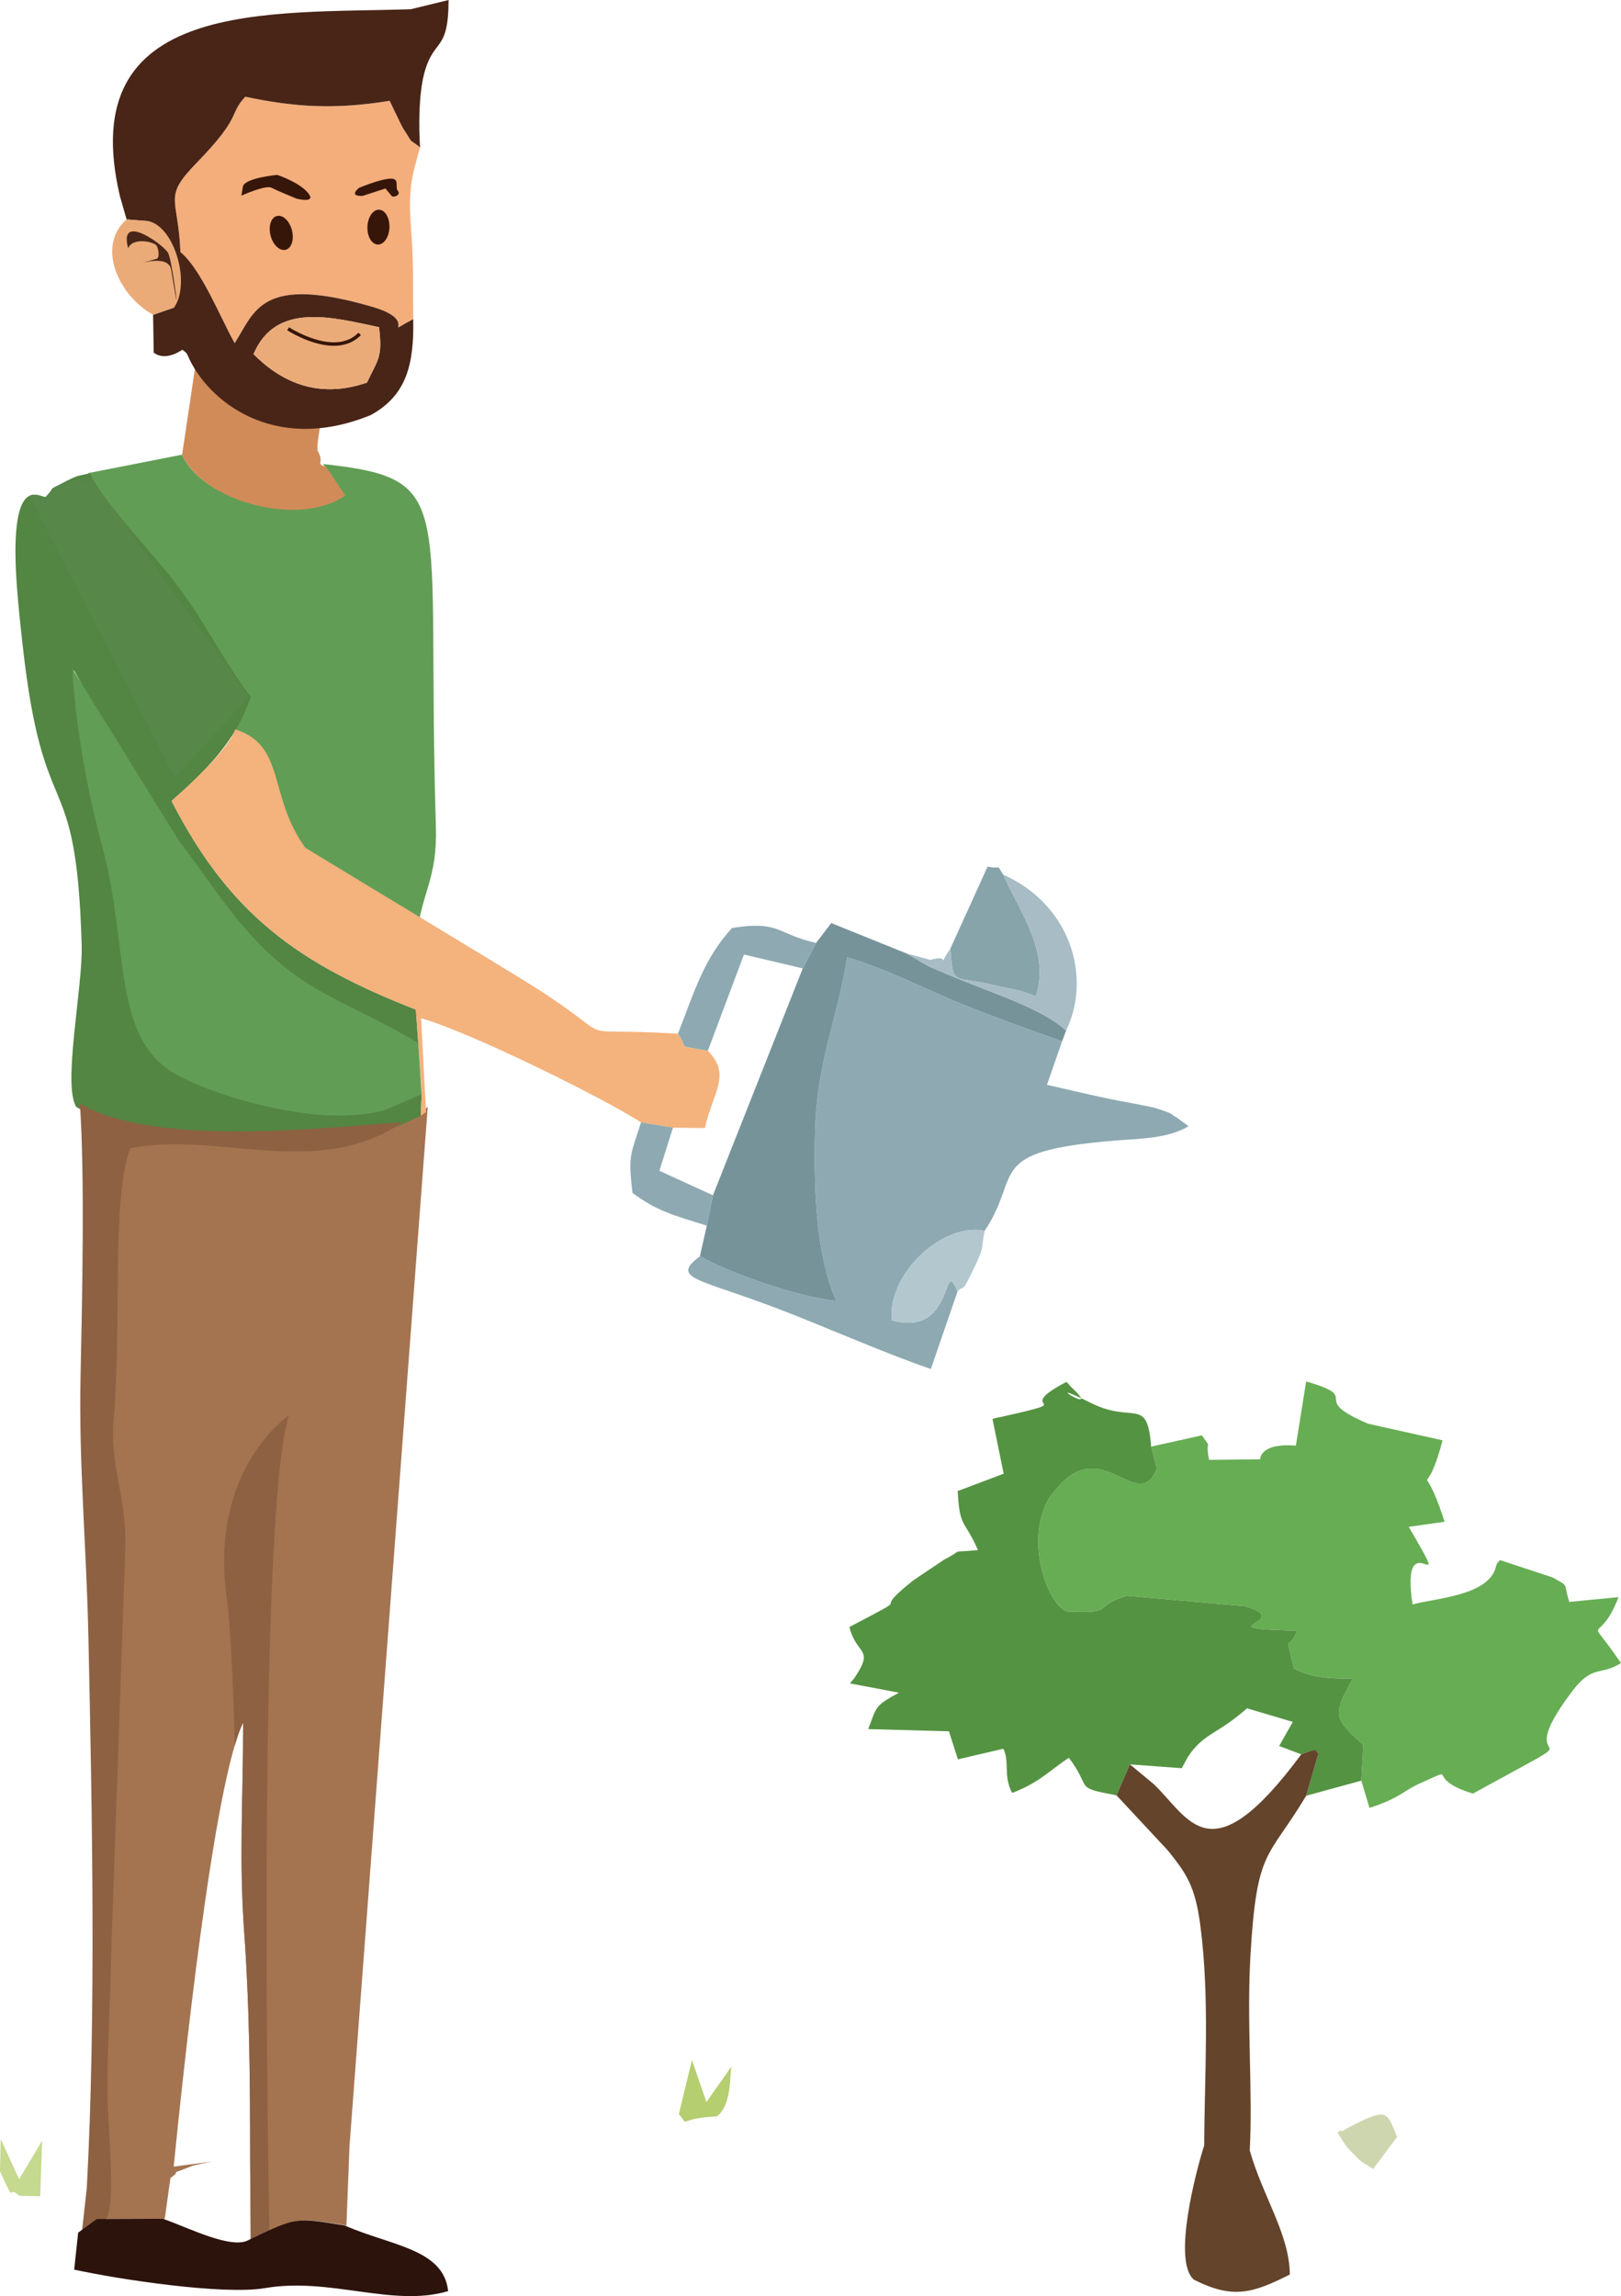 <?xml version="1.0" encoding="UTF-8"?>
<!DOCTYPE svg PUBLIC "-//W3C//DTD SVG 1.1//EN" "http://www.w3.org/Graphics/SVG/1.1/DTD/svg11.dtd">
<!-- Creator: CorelDRAW 2018 (64-Bit Evaluation Version) -->
<svg xmlns="http://www.w3.org/2000/svg" xml:space="preserve" width="93.451mm" height="132.371mm" version="1.1" shape-rendering="geometricPrecision" text-rendering="geometricPrecision" image-rendering="optimizeQuality" fill-rule="evenodd" clip-rule="evenodd"
viewBox="0 0 1619.9 2294.57"
 xmlns:xlink="http://www.w3.org/1999/xlink">
 <defs>
   <clipPath id="id0">
    <path d="M98.42 2217.54l66.21 -0.24 5.69 -40.74c16.35,-11.81 -10.76,0.81 21.48,-11.98 2.85,-1.13 17.4,-3.95 20.69,-4.56l-38.92 5.14c9.19,-91.46 39.61,-383.1 69.39,-443.7 0.04,77.65 -4.31,135.63 1.16,211.02 5.27,72.51 5.83,149.01 5.82,221.94l0.6 83.9c47.35,-22.53 46,-22.53 95.66,-14.35l3.06 -79.24 78.2 -1038.57 -5.26 3.63 -21.32 9.86c-86.22,58.4 -185.19,8.4 -272.55,26.17 -18.88,50.33 -8.22,176.49 -16.66,273.63 -3.77,43.36 13.08,73.76 11.84,125.12l-14.2 406.08c-0.46,48.5 -4.41,96.18 -3.54,144.75 0.64,36.17 11.05,130.67 -7.35,122.14z"/>
   </clipPath>
   <clipPath id="id1">
    <path d="M76.33 1106.3c73.79,43.15 236.09,24.85 322.82,18.55l21.32 -9.86 0.98 -23.67 -16.97 8.85c-6.82,2.98 -17.77,7.87 -22.75,9.31 -13.57,3.95 -32.29,4.85 -46.59,4.75 -46.46,-0.33 -117.06,-18.53 -157.29,-40.06 -67.14,-35.94 -46.58,-125.01 -73.56,-224.85 -15.28,-56.51 -26.69,-119.6 -30.4,-179.69l94.49 171.41c33.79,44.31 75.75,96.74 126.94,134.09 36.07,26.32 76.32,40.9 122.82,69.02l-2.58 -35.22c-116.85,-45.75 -185.8,-94.52 -244.1,-208.53 32.26,-28.62 64.55,-59.01 78.98,-104.02 -29.88,-40.01 -45.69,-75.76 -76.16,-115.2 -23.13,-29.93 -73.58,-82.38 -84.5,-108.38 -10.01,2.81 -11.13,1.52 -21.6,7.03 -24.49,12.91 -9.85,3.56 -22.63,16.85 -5.53,0.62 -31.12,-21.38 -30.08,59.12 0.35,27.16 4.06,60.99 7.08,88.29 20.95,189.49 53.73,112.98 59.07,300.76 1.19,41.72 -19.4,140.19 -5.29,161.43z"/>
   </clipPath>
 </defs>
 <g id="Layer_x0020_1">
  <path fill="#A47450" d="M98.42 2217.54l66.21 -0.24 5.69 -40.74c16.35,-11.81 -10.76,0.81 21.48,-11.98 2.85,-1.13 17.4,-3.95 20.69,-4.56l-38.92 5.14c9.19,-91.46 39.61,-383.1 69.39,-443.7 0.04,77.65 -4.31,135.63 1.16,211.02 5.27,72.51 5.83,149.01 5.82,221.94l0.6 83.9c47.35,-22.53 46,-22.53 95.66,-14.35l3.06 -79.24 78.2 -1038.57 -5.26 3.63 -21.32 9.86c-86.22,58.4 -185.19,8.4 -272.55,26.17 -18.88,50.33 -8.22,176.49 -16.66,273.63 -3.77,43.36 13.08,73.76 11.84,125.12l-14.2 406.08c-0.46,48.5 -4.41,96.18 -3.54,144.75 0.64,36.17 11.05,130.67 -7.35,122.14z"/>
  <g clip-path="url(#id0)">
   <g id="_2364921444128">
    <path id="1" fill="#8E6143" d="M269.17 2229.53c0,0 -13.55,-708.59 19.47,-815 0,0 -79.06,52.65 -62.37,179.78 16.69,127.14 8.25,624.67 8.25,624.67l11.92 36.69 22.72 -26.14z"/>
   </g>
  </g>
  <path fill="none" d="M98.42 2217.54l66.21 -0.24 5.69 -40.74c16.35,-11.81 -10.76,0.81 21.48,-11.98 2.85,-1.13 17.4,-3.95 20.69,-4.56l-38.92 5.14c9.19,-91.46 39.61,-383.1 69.39,-443.7 0.04,77.65 -4.31,135.63 1.16,211.02 5.27,72.51 5.83,149.01 5.82,221.94l0.6 83.9c47.35,-22.53 46,-22.53 95.66,-14.35l3.06 -79.24 78.2 -1038.57 -5.26 3.63 -21.32 9.86c-86.22,58.4 -185.19,8.4 -272.55,26.17 -18.88,50.33 -8.22,176.49 -16.66,273.63 -3.77,43.36 13.08,73.76 11.84,125.12l-14.2 406.08c-0.46,48.5 -4.41,96.18 -3.54,144.75 0.64,36.17 11.05,130.67 -7.35,122.14z"/>
  <path fill="#67AD54" d="M1150.36 1445.65l5.63 22c-18.41,45.67 -52.77,-32.14 -97.49,16.78l-8.52 10.02c-26.81,40.84 -4.94,106.47 15.65,115.86 50.96,2.47 23.98,-4.5 60.5,-15.64l118.38 10.48c52.03,15.59 -45.92,22.3 51.87,24.3 -10.5,24.48 -12.14,-1.7 -3.35,38.02 17.12,8.4 30.74,9.89 58.97,9.97 -22,38.31 -17.58,40.18 10.35,66.45l-1.97 35.54 8.19 27.28c31.65,-10.34 32.6,-16.72 51.77,-25.17 39.26,-17.29 1.58,-4.56 51.58,10.86 141.24,-77.7 29.59,-10.22 99.17,-102.2 20.69,-27.34 27.8,-15.02 48.79,-28.21 -36.93,-54.59 -22.83,-12.81 -2.46,-65.93l-49.17 4.76c-6.36,-19.73 0.61,-14.71 -16.51,-24.34 -0.72,-0.41 -48.29,-15.89 -52.73,-17.47 -1.57,1.89 -3.21,2.83 -3.97,6.21 -6.76,29.93 -62.2,31.92 -83.46,38.18 -13.07,-88.1 44.71,5.47 -3.78,-77.58l35.81 -5.1c-24.39,-75.93 -21.5,-8.36 -1.98,-81.36l-74.36 -16.57c-62.14,-26.37 -3.13,-25.17 -62,-42.3l-10.26 64.16c-35.99,-2.89 -35.5,13.15 -35.79,13.66l-50.92 0.59c-4.68,-23.02 4.23,-8.07 -7.25,-24.53l-50.71 11.28z"/>
  <path fill="#549342" d="M1115.76 1794.13l13.35 -30.95 51.91 3.84c0.99,-1.73 5.28,-10.24 6.74,-12.36 16.05,-23.18 27.95,-20.75 58.45,-47.5l45.72 13.57 -13.65 24.08 22.1 8.34c19.41,-7.31 12.72,-3.58 17.12,-0.84l-12.22 42.24 55.11 -15.1 1.97 -35.54c-27.93,-26.27 -32.34,-28.15 -10.35,-66.45 -28.23,-0.08 -41.85,-1.56 -58.97,-9.97 -8.79,-39.72 -7.15,-13.55 3.35,-38.02 -97.8,-2 0.16,-8.72 -51.87,-24.3l-118.38 -10.48c-36.53,11.14 -9.55,18.11 -60.5,15.64 -20.59,-9.4 -42.46,-75.02 -15.65,-115.86l8.52 -10.02c44.72,-48.93 79.08,28.89 97.49,-16.78l-5.63 -22c-3.97,-50.85 -17.33,-22.35 -59.82,-43.51 -58.82,-29.3 15.18,16.56 -20.37,-16.3 -1.01,-0.94 -2.76,-3.54 -4.55,-4.85 -58.18,30.44 20.18,15.81 -66.88,35.32 -1.51,0.34 -4.84,0.69 -6.88,1.91l11.11 54.48 -45.93 17.32c1.91,37.81 6.93,28.1 20.21,59.01 -31.56,2.99 -11.53,-1.72 -33.45,9.34 -0.07,0.04 -30.53,20.4 -31.79,21.41 -47.8,38.2 10.1,7.55 -63.16,46.11 6.99,28.63 25.32,20.49 5.35,50.39 -1.26,1.89 -3.48,4.19 -4.82,5.96l48.91 9.27c-24.89,13.6 -21.77,13.71 -30.72,36.38l80.71 2.24 8.98 28.02 45.38 -10.63c6.43,12.43 -0.23,27.54 8.79,44.14 27.1,-9.94 39.66,-24.28 56.74,-35.06 24,31.99 3.81,29.1 47.57,37.54z"/>
  <path fill="#629D55" d="M88.05 472.82c10.92,26 61.37,78.45 84.5,108.38 30.48,39.43 46.29,75.18 76.16,115.2l-4.97 15.5c-1.07,1.98 -3.55,6.36 -4.66,8.34 -1.2,2.15 -3.86,5.74 -5.83,8.57 50.94,16.39 32.39,65.79 69.91,118.13 18.45,25.75 89.66,86.83 113.47,86.77 5.23,-43.12 20.56,-55.79 18.97,-107.58 -9.98,-324.88 23.97,-347.53 -112.75,-362.41l18.72 27.97c-45.5,32.32 -138.49,9.73 -159.62,-37.31l-93.92 18.44z"/>
  <path fill="#8EA9B2" d="M699.42 1255.39c-31.58,24.1 1.05,21.45 95.58,59.29 44.75,17.91 91.92,38.41 135.2,53.46l26.69 -77.47c-15.59,-38.19 -1.97,46.41 -65.7,28.8 -4.65,-46.07 50.27,-98.13 92.79,-89.47 38.06,-56.74 -1.52,-79.28 129.35,-90.1 25.55,-2.11 53.73,-1.97 74.41,-14.43l-11.94 -8.75c-7.49,-3.89 -0.52,-2.72 -20.07,-9.11 -5.53,-1.81 -29.61,-6.04 -37.27,-7.53 -25.38,-4.93 -48.6,-10.66 -72.2,-16l15.14 -43.54c-35.36,-12.39 -77.4,-27.45 -110.94,-41.68 -38.17,-16.19 -64.39,-30.07 -103.87,-42.3 -9.35,61.48 -30.84,104.67 -32.18,178.1 -1.02,56.03 0.97,119.14 21.35,165.42 -40.89,-4.28 -108.73,-28.96 -136.33,-44.68z"/>
  <path fill="#538543" d="M76.33 1106.3c73.79,43.15 236.09,24.85 322.82,18.55l21.32 -9.86 0.98 -23.67 -16.97 8.85c-6.82,2.98 -17.77,7.87 -22.75,9.31 -13.57,3.95 -32.29,4.85 -46.59,4.75 -46.46,-0.33 -117.06,-18.53 -157.29,-40.06 -67.14,-35.94 -46.58,-125.01 -73.56,-224.85 -15.28,-56.51 -26.69,-119.6 -30.4,-179.69l94.49 171.41c33.79,44.31 75.75,96.74 126.94,134.09 36.07,26.32 76.32,40.9 122.82,69.02l-2.58 -35.22c-116.85,-45.75 -185.8,-94.52 -244.1,-208.53 32.26,-28.62 64.55,-59.01 78.98,-104.02 -29.88,-40.01 -45.69,-75.76 -76.16,-115.2 -23.13,-29.93 -73.58,-82.38 -84.5,-108.38 -10.01,2.81 -11.13,1.52 -21.6,7.03 -24.49,12.91 -9.85,3.56 -22.63,16.85 -5.53,0.62 -31.12,-21.38 -30.08,59.12 0.35,27.16 4.06,60.99 7.08,88.29 20.95,189.49 53.73,112.98 59.07,300.76 1.19,41.72 -19.4,140.19 -5.29,161.43z"/>
  <g clip-path="url(#id1)">
   <g id="_2364921449824">
    <polygon id="1" fill="#578749" points="174.56,777.17 29.16,495.65 68.19,479.85 93.61,480.38 248.72,696.4 "/>
   </g>
  </g>
  <path fill="none" d="M76.33 1106.3c73.79,43.15 236.09,24.85 322.82,18.55l21.32 -9.86 0.98 -23.67 -16.97 8.85c-6.82,2.98 -17.77,7.87 -22.75,9.31 -13.57,3.95 -32.29,4.85 -46.59,4.75 -46.46,-0.33 -117.06,-18.53 -157.29,-40.06 -67.14,-35.94 -46.58,-125.01 -73.56,-224.85 -15.28,-56.51 -26.69,-119.6 -30.4,-179.69l94.49 171.41c33.79,44.31 75.75,96.74 126.94,134.09 36.07,26.32 76.32,40.9 122.82,69.02l-2.58 -35.22c-116.85,-45.75 -185.8,-94.52 -244.1,-208.53 32.26,-28.62 64.55,-59.01 78.98,-104.02 -29.88,-40.01 -45.69,-75.76 -76.16,-115.2 -23.13,-29.93 -73.58,-82.38 -84.5,-108.38 -10.01,2.81 -11.13,1.52 -21.6,7.03 -24.49,12.91 -9.85,3.56 -22.63,16.85 -5.53,0.62 -31.12,-21.38 -30.08,59.12 0.35,27.16 4.06,60.99 7.08,88.29 20.95,189.49 53.73,112.98 59.07,300.76 1.19,41.72 -19.4,140.19 -5.29,161.43z"/>
  <path fill="#F4B27C" d="M171.47 800.41c58.3,114 127.24,162.78 244.1,208.53l2.58 35.22 3.31 47.17 -0.98 23.67 5.26 -3.63 -4.91 -93.85c50.35,14.37 183.37,80.46 219.75,104.11l31.93 5.23 31.88 0.47c8.1,-36.12 26.71,-53.24 2.98,-77.23 -33.84,-6.32 -18.01,-0.7 -29.87,-17.06 -116.04,-7.23 -51.73,12.08 -141.83,-45.72 -24.52,-15.73 -230.06,-139.41 -230.74,-140.36 -37.52,-52.35 -18.98,-101.75 -69.91,-118.13 -5.03,18.42 -46.57,56.57 -63.53,71.6z"/>
  <path fill="#629D55" d="M421.36 1093.7l-3.36 -51.44c-46.5,-28.12 -88.34,-42.54 -124.42,-68.86 -51.19,-37.35 -82.14,-90.69 -115.93,-135.01l-105.5 -170.49c3.71,60.09 15.13,123.18 30.4,179.69 26.99,99.84 8.16,191.18 75.3,227.12 40.23,21.54 110.83,39.74 157.29,40.07 14.3,0.1 33.02,-0.81 46.59,-4.75 4.98,-1.45 15.93,-6.33 22.75,-9.31l16.88 -7.02z"/>
  <path fill="#F4AE7B" d="M180.28 251.87c20.94,17.18 40.12,66.11 54.25,91.1 20.29,-31.85 26,-68.88 137.72,-36.29 48.95,14.28 6.52,30.48 40.71,12.24 -0.33,-34.46 0.42,-56.58 -2.18,-90.29 -3.11,-40.18 0.71,-51.92 9,-81.41 -13.42,-10.51 -5.11,-0.98 -17.15,-19.26 -1.17,-1.78 -11.1,-22.95 -13.25,-27.23 -55.64,9.08 -96.17,6.14 -144.26,-4.09 -17.22,18.53 -2.17,18.32 -48.95,66.42 -33.85,34.8 -18,33.91 -15.9,88.8z"/>
  <path fill="#8E6143" d="M86.74 2186.35l-5.18 46.55 18.6 -13.63c18.4,8.53 7.99,-85.97 7.35,-122.14 -0.86,-48.57 3.09,-96.25 3.54,-144.75l14.2 -406.08c1.24,-51.36 -15.61,-81.77 -11.84,-125.12 8.44,-97.14 -2.22,-223.3 16.66,-273.63 87.37,-17.77 186.34,32.22 272.55,-26.17 -86.73,6.3 -249.03,24.6 -322.82,-18.55 5.06,70.96 2.3,197.45 0.7,272 -1.91,88.84 5.87,169.55 7.85,261.82 3.73,173.75 7.69,377.23 -1.62,549.7z"/>
  <path fill="#64442B" d="M1300.39 1753.14c-91.69,123.87 -111.69,63.55 -147.75,29.51l-23.52 -19.48 -13.35 30.95 51.46 55.27c18.14,22.75 27.13,35.13 32.28,74.66 9.51,72.97 4.23,146.72 3.87,219.94 -7.86,24.37 -32.21,116.06 -10.19,134.19 39.25,19.9 59.17,13.17 95.77,-5.17 -0.29,-40.24 -26.98,-77.8 -40.05,-123.96 3.12,-60.36 -3.2,-128.07 0.7,-194.98 6.31,-108.07 17.43,-95.48 55.68,-159.53l12.22 -42.24c-4.4,-2.73 2.28,-6.47 -17.12,0.84z"/>
  <path fill="#77939A" d="M815.52 942.31l-13.32 25.46 -89.76 226.73 -6.11 30.3 -6.91 30.59c27.61,15.73 95.44,40.4 136.33,44.68 -20.38,-46.28 -22.37,-109.39 -21.35,-165.42 1.33,-73.43 22.83,-116.62 32.18,-178.1 39.48,12.23 65.7,26.1 103.87,42.3 33.55,14.23 75.58,29.29 110.94,41.68l4 -10.61c-24.34,-22.88 -78.45,-38.92 -119.08,-56.47 -3.2,-1.38 -12.84,-5.22 -19.43,-8.45l-20.77 -12.12 -75.44 -30.44 -15.14 19.88z"/>
  <path fill="#2C130C" d="M96.69 2217.54l-18.6 13.63 -3.96 36.91c44.9,9.85 149.16,25.58 190.58,18.49 65.39,-11.19 128.03,19.51 183.1,3 -4.36,-42.36 -57.9,-45.49 -103.35,-65.6 -49.67,-8.17 -48.31,-8.18 -95.66,14.35 -17.03,10.25 -60.96,-12.38 -85.9,-21.02l-66.21 0.24z"/>
  <path fill="#D18B59" d="M181.97 454.38c21.13,47.04 117.59,73.1 163.09,40.78l-18.72 -27.97c-12.6,-5.48 -0.99,-2.39 -9.13,-17.27 -0.64,-16.05 9.02,-37.71 -2.89,-44.61l-115.09 -66.61 -17.26 115.69z"/>
  <path fill="#482517" d="M378.74 326.94c3.78,30.66 -1.21,32.27 -12.01,55.39 -49.84,17.22 -86.86,-1.72 -113.36,-28.43 22.48,-53.43 81.08,-36 125.37,-26.96zm-258.93 -130.96l6.7 23.29 22.35 1.79 9.68 21.38c23.39,10.89 21.12,24.99 11.39,45.82l3.96 19.12 -20.9 7.2 0.6 37.8c12.16,9.41 28.57,-2.89 28.61,-2.9 1.89,1.74 3.83,2.12 5.32,5.61 19.19,44.94 85.51,99.43 182.78,59.79 36.15,-19.67 43.48,-50.95 42.66,-95.96 -34.2,18.24 8.24,2.05 -40.71,-12.24 -111.72,-32.6 -117.43,4.44 -137.72,36.29 -14.14,-24.99 -33.31,-73.92 -54.25,-91.1 -2.1,-54.89 -17.95,-54 15.9,-88.8 46.78,-48.11 31.73,-47.9 48.95,-66.43 48.09,10.22 88.62,13.17 144.26,4.09 2.15,4.28 12.08,25.45 13.25,27.23 12.04,18.28 3.72,8.75 17.15,19.26 -1.31,-19.24 -1.58,-52.43 4.17,-73.93 9.65,-36.14 24.11,-19.99 24.33,-73.28l-37.77 9.21c-140.57,4.75 -337.42,-11.77 -290.69,186.76z"/>
  <path fill="#88A4AB" d="M949.73 947.95c2.87,38.24 1.82,26.44 43.19,36.49 18.91,4.59 22.54,3.35 42.17,11.15 14.67,-43.35 -15.84,-84.36 -32.62,-121.63 -7.47,-11.49 -0.56,-4.79 -15.53,-7.96l-37.22 81.94z"/>
  <path fill="#EAAB78" d="M253.38 353.9c26.49,26.71 63.51,45.65 113.35,28.43 10.8,-23.12 15.78,-24.73 12.01,-55.39 -44.29,-9.04 -102.88,-26.46 -125.36,26.96z"/>
  <path fill="#8EA9B2" d="M677.48 1033.03c11.86,16.37 -3.96,10.74 29.87,17.06l36.09 -96.21 58.77 13.88 13.32 -25.46c-40.07,-9.05 -35.61,-22.54 -83.97,-14.97 -28.88,31.54 -38.06,65.07 -54.07,105.69z"/>
  <path fill="#A7BCC4" d="M949.73 947.95c-16.15,24.14 3.66,4.1 -19.9,11.3l-23.73 -6.37 20.77 12.12c6.59,3.23 16.23,7.07 19.43,8.45 40.63,17.55 94.74,33.59 119.08,56.47 25.36,-52.43 5.64,-125.17 -62.91,-155.94 16.77,37.26 47.28,78.28 32.62,121.63 -19.63,-7.81 -23.26,-6.56 -42.17,-11.15 -41.37,-10.05 -40.32,1.75 -43.19,-36.49z"/>
  <path fill="#B2C7CE" d="M956.88 1290.67c6.6,-7.84 3.04,5.17 16.7,-23.9 10.68,-22.71 6.27,-15.61 10.39,-36.77 -42.52,-8.66 -97.44,43.39 -92.79,89.47 63.73,17.62 50.12,-66.98 65.7,-28.8z"/>
  <path fill="#8EA9B2" d="M706.33 1224.8l6.11 -30.3 -53.5 -24.52 13.56 -43.12 -31.93 -5.23c-10.05,31.91 -13.23,32.62 -8.46,70.54 24.02,17.76 40.29,22.14 74.22,32.64z"/>
  <path fill="#EAAB78" d="M152.99 314.59l20.9 -7.2c16.76,-23.58 1.16,-79.71 -25.03,-86.33l-22.35 -1.79c-30.17,26.23 -8.85,75.63 26.48,95.32z"/>
  <path fill="#CDD6AE" d="M1372.14 2167.6l24.03 -32.19c-10.85,-25.45 -8.53,-30.39 -51.46,-7.77 -0.57,0.3 -3.6,3.13 -4,1.86 -0.42,-1.29 -2.87,0.96 -4.21,1.64 7.33,10.36 4.98,9.96 15.91,21.23 10.92,11.26 7.25,6.63 19.74,15.23z"/>
  <path fill="#B5CE70" d="M678.42 2112.51c11.58,14.55 -3.44,4.32 37.97,2.46 0.5,-0.69 6.42,-3.75 10.13,-16.49 3.39,-11.65 3.1,-21.6 4.2,-33.09l-24.78 35.26 -14.46 -42.05 -13.05 53.91z"/>
  <path fill="#C5D98F" d="M-0 2169.81c17.13,37.31 6.08,12.18 19.29,24.49l20.89 0.42 1.88 -55.42 -22.96 38.49 -18.4 -40.24 -0.7 32.26z"/>
  <ellipse fill="#37160A" transform="matrix(0.967 -0.254 0.254 0.967 281.056 232.732)" rx="11.01" ry="17.43"/>
  <ellipse fill="#37160A" transform="matrix(0.999 0.038 -0.038 0.999 378.168 226.966)" rx="11.01" ry="17.43"/>
  <path fill="#37160A" d="M241.22 195.56c0,0 24.12,-11.07 30.17,-7.91 6.04,3.16 25.16,10.94 25.16,10.94 0,0 20.31,5.1 11.28,-5.8 -9.03,-10.91 -30.8,-18 -30.8,-18 0,0 -32.89,2.94 -34.35,11.85 -1.46,8.92 -1.46,8.92 -1.46,8.92z"/>
  <path fill="#37160A" d="M362.43 195.76l22.72 -7.38c0,0 4.17,5.07 6.2,7.38 2.03,2.31 9.67,-1.11 6.28,-4.97 -3.38,-3.86 2.42,-12.49 -7.48,-12.26 -9.9,0.23 -31.27,9.15 -31.27,9.15 0,0 -11.47,8.7 3.54,8.08z"/>
  <path fill="none" stroke="#37160A" stroke-width="3.47" stroke-miterlimit="22.926" d="M287.91 328.52c0,0 46.69,30.66 71.53,5.18"/>
  <path fill="#482517" d="M128.1 248.08c3.32,-9.1 19.35,-8.13 27.03,-3.87 3.37,1.87 4.83,13.5 1.43,14.43l-17.02 4.7c0,0 28.88,-9.05 31.44,5.98l4.15 24.4c4,23.53 -3.19,-32.58 -7.01,-40.72 -3.54,-7.55 -50.24,-41.91 -40.02,-4.92z"/>
 </g>
</svg>
